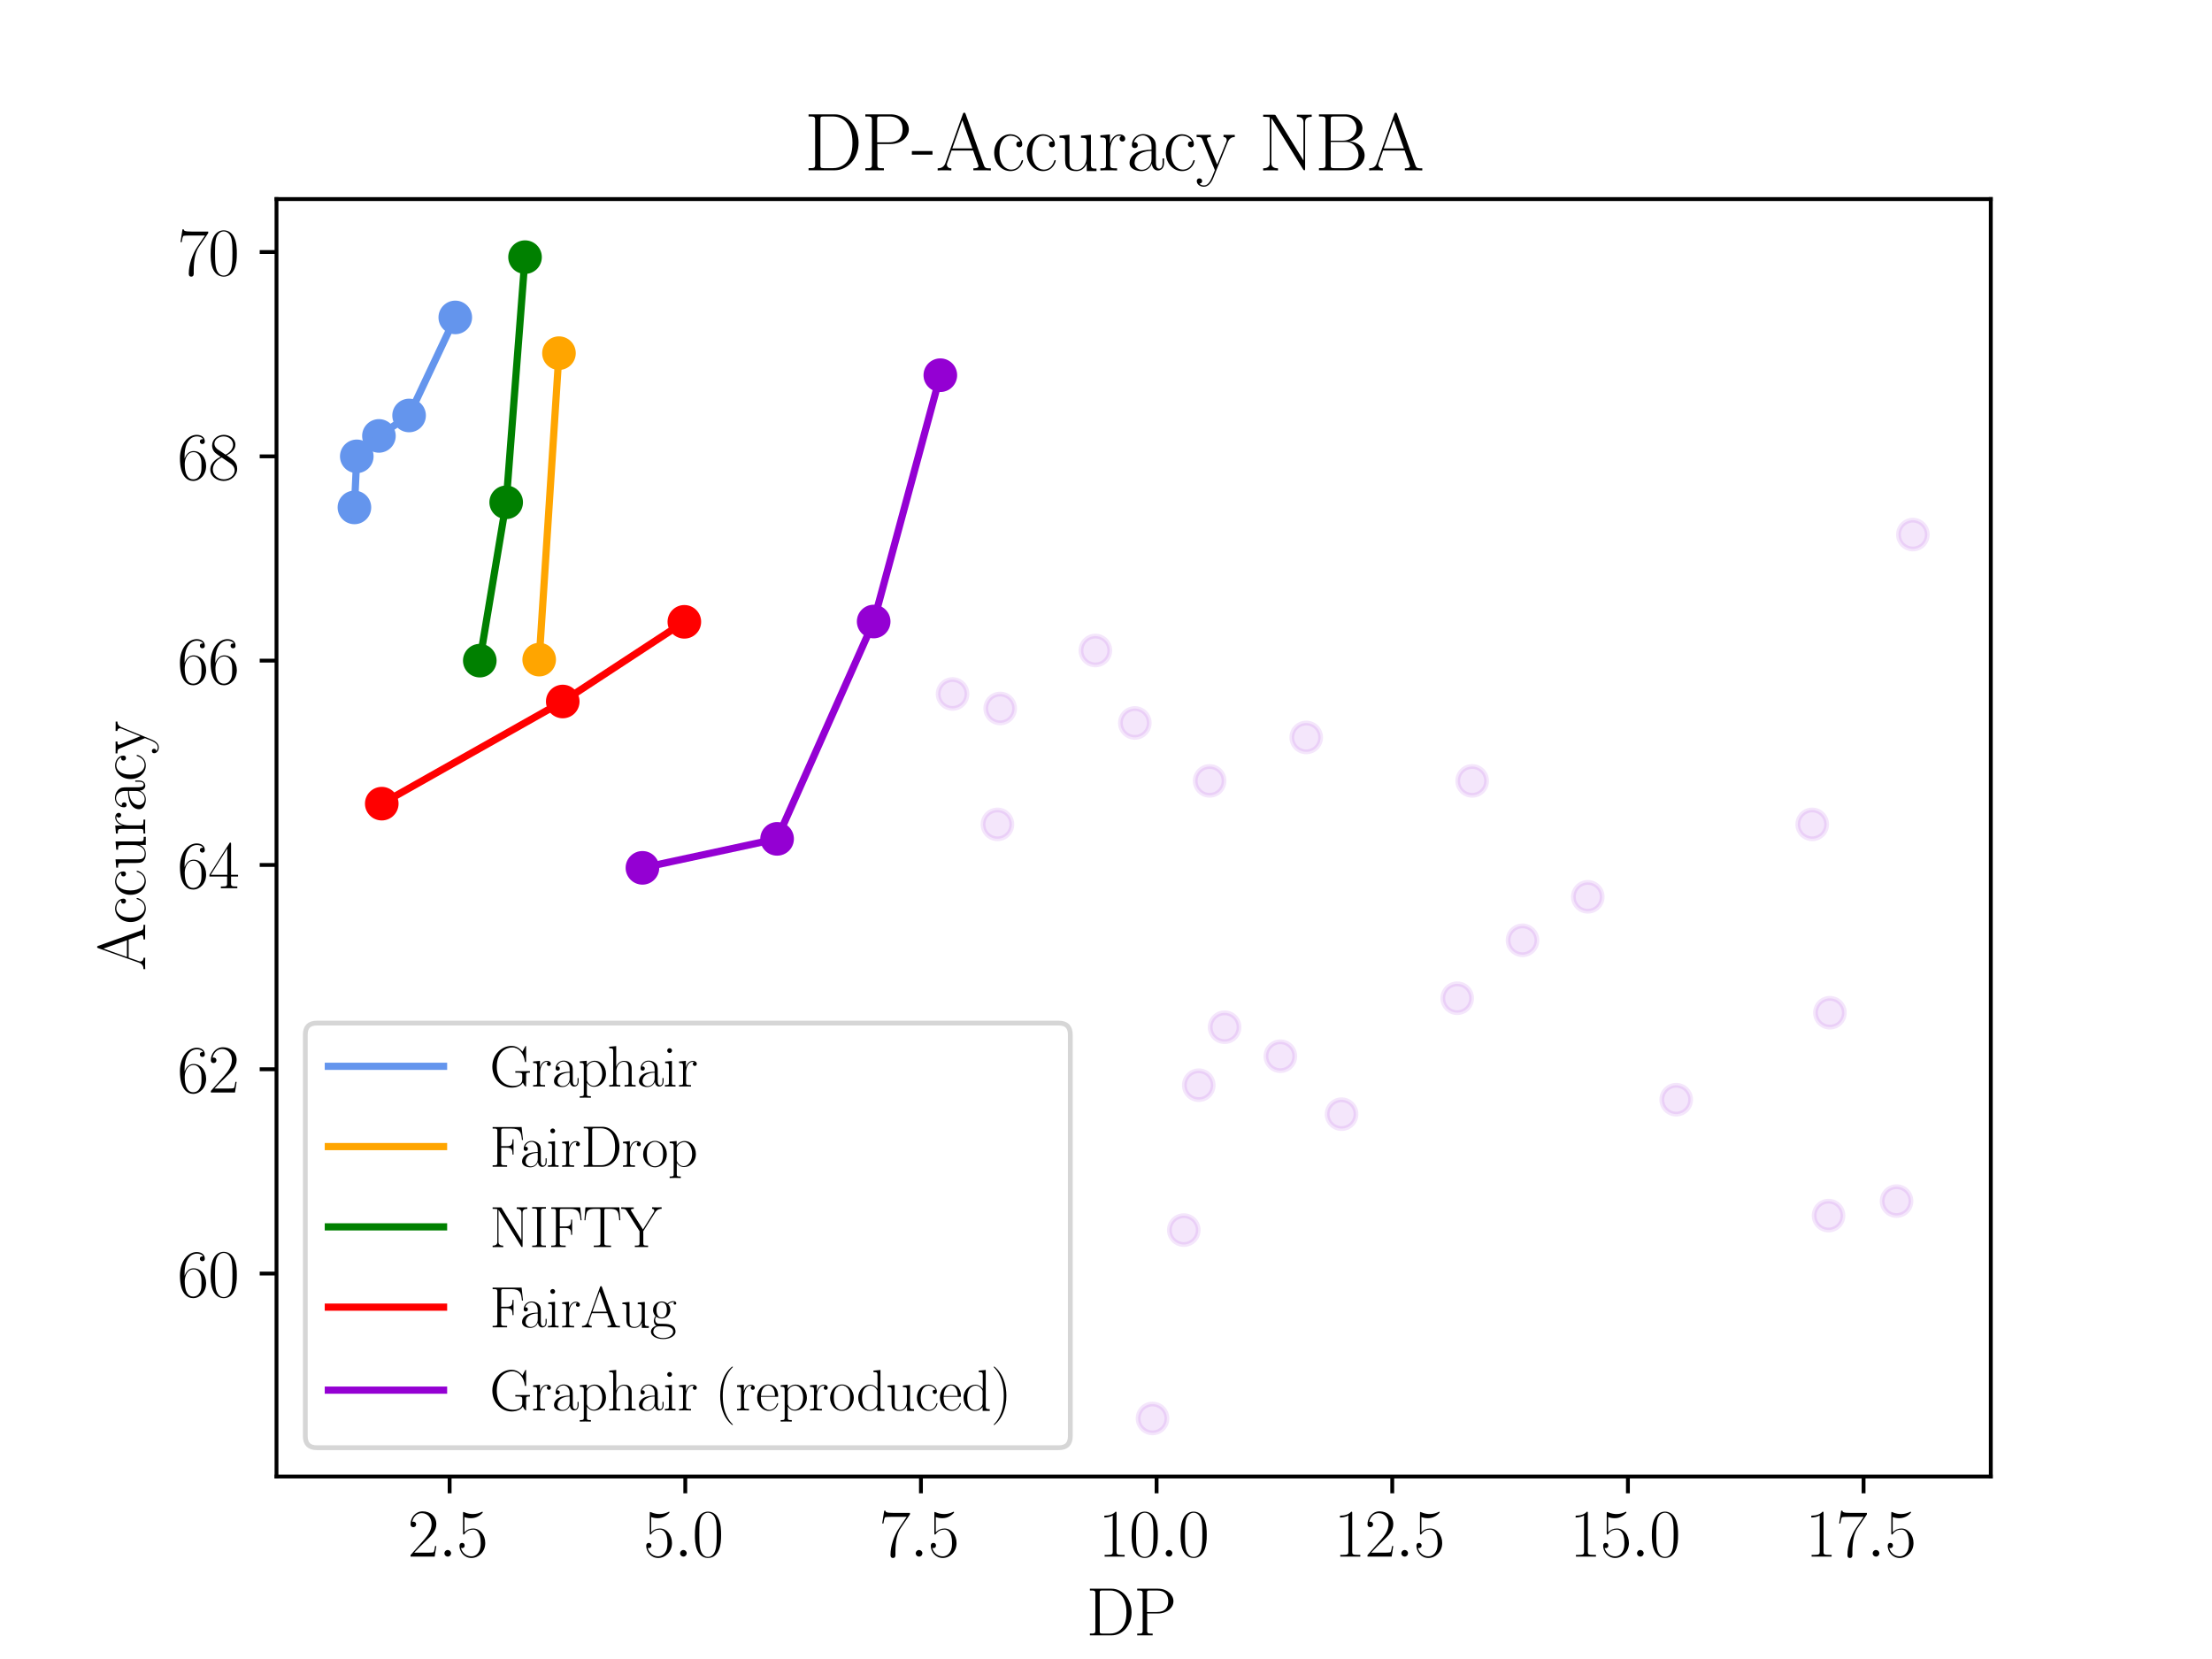 <?xml version="1.0" encoding="utf-8" standalone="no"?>
<!DOCTYPE svg PUBLIC "-//W3C//DTD SVG 1.1//EN"
  "http://www.w3.org/Graphics/SVG/1.1/DTD/svg11.dtd">
<svg xmlns:xlink="http://www.w3.org/1999/xlink" width="460.8pt" height="345.6pt" viewBox="0 0 460.8 345.6" xmlns="http://www.w3.org/2000/svg" version="1.1">
 <defs>
  <style type="text/css">*{stroke-linejoin: round; stroke-linecap: butt}</style>
 </defs>
 <g id="figure_1">
  <g id="patch_1">
   <path d="M 0 345.6 
L 460.8 345.6 
L 460.8 0 
L 0 0 
z
" style="fill: #ffffff"/>
  </g>
  <g id="axes_1">
   <g id="patch_2">
    <path d="M 57.6 307.584 
L 414.72 307.584 
L 414.72 41.472 
L 57.6 41.472 
z
" style="fill: #ffffff"/>
   </g>
   <g id="PathCollection_1">
    <defs>
     <path id="m8494408961" d="M 0 3 
C 0.796 3 1.559 2.684 2.121 2.121 
C 2.684 1.559 3 0.796 3 0 
C 3 -0.796 2.684 -1.559 2.121 -2.121 
C 1.559 -2.684 0.796 -3 0 -3 
C -0.796 -3 -1.559 -2.684 -2.121 -2.121 
C -2.684 -1.559 -3 -0.796 -3 0 
C -3 0.796 -2.684 1.559 -2.121 2.121 
C -1.559 2.684 -0.796 3 0 3 
z
" style="stroke: #9400d3; stroke-opacity: 0.1"/>
    </defs>
    <g clip-path="url(#pa64aed7cf0)">
     <use xlink:href="#m8494408961" x="236.407" y="150.603" style="fill: #9400d3; fill-opacity: 0.1; stroke: #9400d3; stroke-opacity: 0.1"/>
     <use xlink:href="#m8494408961" x="208.355" y="147.585" style="fill: #9400d3; fill-opacity: 0.1; stroke: #9400d3; stroke-opacity: 0.1"/>
     <use xlink:href="#m8494408961" x="249.725" y="226.064" style="fill: #9400d3; fill-opacity: 0.1; stroke: #9400d3; stroke-opacity: 0.1"/>
     <use xlink:href="#m8494408961" x="195.887" y="78.161" style="fill: #9400d3; fill-opacity: 0.1; stroke: #9400d3; stroke-opacity: 0.1"/>
     <use xlink:href="#m8494408961" x="246.608" y="256.248" style="fill: #9400d3; fill-opacity: 0.1; stroke: #9400d3; stroke-opacity: 0.1"/>
     <use xlink:href="#m8494408961" x="380.919" y="253.23" style="fill: #9400d3; fill-opacity: 0.1; stroke: #9400d3; stroke-opacity: 0.1"/>
     <use xlink:href="#m8494408961" x="207.788" y="171.732" style="fill: #9400d3; fill-opacity: 0.1; stroke: #9400d3; stroke-opacity: 0.1"/>
     <use xlink:href="#m8494408961" x="272.11" y="153.622" style="fill: #9400d3; fill-opacity: 0.1; stroke: #9400d3; stroke-opacity: 0.1"/>
     <use xlink:href="#m8494408961" x="306.68" y="162.677" style="fill: #9400d3; fill-opacity: 0.1; stroke: #9400d3; stroke-opacity: 0.1"/>
     <use xlink:href="#m8494408961" x="198.437" y="144.566" style="fill: #9400d3; fill-opacity: 0.1; stroke: #9400d3; stroke-opacity: 0.1"/>
     <use xlink:href="#m8494408961" x="240.091" y="295.488" style="fill: #9400d3; fill-opacity: 0.1; stroke: #9400d3; stroke-opacity: 0.1"/>
     <use xlink:href="#m8494408961" x="377.519" y="171.732" style="fill: #9400d3; fill-opacity: 0.1; stroke: #9400d3; stroke-opacity: 0.1"/>
     <use xlink:href="#m8494408961" x="228.19" y="135.511" style="fill: #9400d3; fill-opacity: 0.1; stroke: #9400d3; stroke-opacity: 0.1"/>
     <use xlink:href="#m8494408961" x="317.164" y="195.88" style="fill: #9400d3; fill-opacity: 0.1; stroke: #9400d3; stroke-opacity: 0.1"/>
     <use xlink:href="#m8494408961" x="266.726" y="220.027" style="fill: #9400d3; fill-opacity: 0.1; stroke: #9400d3; stroke-opacity: 0.1"/>
     <use xlink:href="#m8494408961" x="251.992" y="162.677" style="fill: #9400d3; fill-opacity: 0.1; stroke: #9400d3; stroke-opacity: 0.1"/>
     <use xlink:href="#m8494408961" x="398.487" y="111.363" style="fill: #9400d3; fill-opacity: 0.1; stroke: #9400d3; stroke-opacity: 0.1"/>
     <use xlink:href="#m8494408961" x="161.884" y="174.751" style="fill: #9400d3; fill-opacity: 0.1; stroke: #9400d3; stroke-opacity: 0.1"/>
     <use xlink:href="#m8494408961" x="303.563" y="207.953" style="fill: #9400d3; fill-opacity: 0.1; stroke: #9400d3; stroke-opacity: 0.1"/>
     <use xlink:href="#m8494408961" x="279.477" y="232.101" style="fill: #9400d3; fill-opacity: 0.1; stroke: #9400d3; stroke-opacity: 0.1"/>
     <use xlink:href="#m8494408961" x="395.087" y="250.211" style="fill: #9400d3; fill-opacity: 0.1; stroke: #9400d3; stroke-opacity: 0.1"/>
     <use xlink:href="#m8494408961" x="133.832" y="180.787" style="fill: #9400d3; fill-opacity: 0.1; stroke: #9400d3; stroke-opacity: 0.1"/>
     <use xlink:href="#m8494408961" x="349.183" y="229.082" style="fill: #9400d3; fill-opacity: 0.1; stroke: #9400d3; stroke-opacity: 0.1"/>
     <use xlink:href="#m8494408961" x="330.765" y="186.824" style="fill: #9400d3; fill-opacity: 0.1; stroke: #9400d3; stroke-opacity: 0.1"/>
     <use xlink:href="#m8494408961" x="182.002" y="129.474" style="fill: #9400d3; fill-opacity: 0.1; stroke: #9400d3; stroke-opacity: 0.1"/>
     <use xlink:href="#m8494408961" x="381.202" y="210.972" style="fill: #9400d3; fill-opacity: 0.1; stroke: #9400d3; stroke-opacity: 0.1"/>
     <use xlink:href="#m8494408961" x="255.109" y="213.99" style="fill: #9400d3; fill-opacity: 0.1; stroke: #9400d3; stroke-opacity: 0.1"/>
    </g>
   </g>
   <g id="PathCollection_2">
    <defs>
     <path id="mac42fb8f56" d="M 0 3 
C 0.796 3 1.559 2.684 2.121 2.121 
C 2.684 1.559 3 0.796 3 0 
C 3 -0.796 2.684 -1.559 2.121 -2.121 
C 1.559 -2.684 0.796 -3 0 -3 
C -0.796 -3 -1.559 -2.684 -2.121 -2.121 
C -2.684 -1.559 -3 -0.796 -3 0 
C -3 0.796 -2.684 1.559 -2.121 2.121 
C -1.559 2.684 -0.796 3 0 3 
z
" style="stroke: #6495ed"/>
    </defs>
    <g clip-path="url(#pa64aed7cf0)">
     <use xlink:href="#mac42fb8f56" x="73.833" y="105.704" style="fill: #6495ed; stroke: #6495ed"/>
     <use xlink:href="#mac42fb8f56" x="74.324" y="95.064" style="fill: #6495ed; stroke: #6495ed"/>
     <use xlink:href="#mac42fb8f56" x="78.938" y="90.808" style="fill: #6495ed; stroke: #6495ed"/>
     <use xlink:href="#mac42fb8f56" x="85.222" y="86.552" style="fill: #6495ed; stroke: #6495ed"/>
     <use xlink:href="#mac42fb8f56" x="94.844" y="66.123" style="fill: #6495ed; stroke: #6495ed"/>
    </g>
   </g>
   <g id="PathCollection_3">
    <defs>
     <path id="m6662fc48c5" d="M 0 3 
C 0.796 3 1.559 2.684 2.121 2.121 
C 2.684 1.559 3 0.796 3 0 
C 3 -0.796 2.684 -1.559 2.121 -2.121 
C 1.559 -2.684 0.796 -3 0 -3 
C -0.796 -3 -1.559 -2.684 -2.121 -2.121 
C -2.684 -1.559 -3 -0.796 -3 0 
C -3 0.796 -2.684 1.559 -2.121 2.121 
C -1.559 2.684 -0.796 3 0 3 
z
" style="stroke: #ffa500"/>
    </defs>
    <g clip-path="url(#pa64aed7cf0)">
     <use xlink:href="#m6662fc48c5" x="112.321" y="137.411" style="fill: #ffa500; stroke: #ffa500"/>
     <use xlink:href="#m6662fc48c5" x="116.444" y="73.571" style="fill: #ffa500; stroke: #ffa500"/>
    </g>
   </g>
   <g id="PathCollection_4">
    <defs>
     <path id="m84f2a63c83" d="M 0 3 
C 0.796 3 1.559 2.684 2.121 2.121 
C 2.684 1.559 3 0.796 3 0 
C 3 -0.796 2.684 -1.559 2.121 -2.121 
C 1.559 -2.684 0.796 -3 0 -3 
C -0.796 -3 -1.559 -2.684 -2.121 -2.121 
C -2.684 -1.559 -3 -0.796 -3 0 
C -3 0.796 -2.684 1.559 -2.121 2.121 
C -1.559 2.684 -0.796 3 0 3 
z
" style="stroke: #008000"/>
    </defs>
    <g clip-path="url(#pa64aed7cf0)">
     <use xlink:href="#m84f2a63c83" x="99.949" y="137.624" style="fill: #008000; stroke: #008000"/>
     <use xlink:href="#m84f2a63c83" x="105.448" y="104.64" style="fill: #008000; stroke: #008000"/>
     <use xlink:href="#m84f2a63c83" x="109.375" y="53.568" style="fill: #008000; stroke: #008000"/>
    </g>
   </g>
   <g id="PathCollection_5">
    <defs>
     <path id="me74d9cb23c" d="M 0 3 
C 0.796 3 1.559 2.684 2.121 2.121 
C 2.684 1.559 3 0.796 3 0 
C 3 -0.796 2.684 -1.559 2.121 -2.121 
C 1.559 -2.684 0.796 -3 0 -3 
C -0.796 -3 -1.559 -2.684 -2.121 -2.121 
C -2.684 -1.559 -3 -0.796 -3 0 
C -3 0.796 -2.684 1.559 -2.121 2.121 
C -1.559 2.684 -0.796 3 0 3 
z
" style="stroke: #ff0000"/>
    </defs>
    <g clip-path="url(#pa64aed7cf0)">
     <use xlink:href="#me74d9cb23c" x="79.527" y="167.416" style="fill: #ff0000; stroke: #ff0000"/>
     <use xlink:href="#me74d9cb23c" x="117.23" y="146.136" style="fill: #ff0000; stroke: #ff0000"/>
     <use xlink:href="#me74d9cb23c" x="142.561" y="129.537" style="fill: #ff0000; stroke: #ff0000"/>
    </g>
   </g>
   <g id="PathCollection_6">
    <defs>
     <path id="m5c42d3abeb" d="M 0 3 
C 0.796 3 1.559 2.684 2.121 2.121 
C 2.684 1.559 3 0.796 3 0 
C 3 -0.796 2.684 -1.559 2.121 -2.121 
C 1.559 -2.684 0.796 -3 0 -3 
C -0.796 -3 -1.559 -2.684 -2.121 -2.121 
C -2.684 -1.559 -3 -0.796 -3 0 
C -3 0.796 -2.684 1.559 -2.121 2.121 
C -1.559 2.684 -0.796 3 0 3 
z
" style="stroke: #9400d3"/>
    </defs>
    <g clip-path="url(#pa64aed7cf0)">
     <use xlink:href="#m5c42d3abeb" x="133.832" y="180.787" style="fill: #9400d3; stroke: #9400d3"/>
     <use xlink:href="#m5c42d3abeb" x="161.884" y="174.751" style="fill: #9400d3; stroke: #9400d3"/>
     <use xlink:href="#m5c42d3abeb" x="182.002" y="129.474" style="fill: #9400d3; stroke: #9400d3"/>
     <use xlink:href="#m5c42d3abeb" x="195.887" y="78.161" style="fill: #9400d3; stroke: #9400d3"/>
    </g>
   </g>
   <g id="matplotlib.axis_1">
    <g id="xtick_1">
     <g id="line2d_1">
      <defs>
       <path id="mbc06305597" d="M 0 0 
L 0 3.5 
" style="stroke: #000000; stroke-width: 0.8"/>
      </defs>
      <g>
       <use xlink:href="#mbc06305597" x="93.666" y="307.584" style="stroke: #000000; stroke-width: 0.8"/>
      </g>
     </g>
     <g id="text_1">
      <!-- $\mathdefault{2.5}$ -->
      <g transform="translate(84.94 324.27) scale(0.14 -0.14)">
       <defs>
        <path id="CMR17-32" d="M 2669 989 
L 2554 989 
C 2490 536 2438 459 2413 420 
C 2381 369 1920 369 1830 369 
L 602 369 
C 832 619 1280 1072 1824 1597 
C 2214 1967 2669 2402 2669 3035 
C 2669 3790 2067 4224 1395 4224 
C 691 4224 262 3604 262 3030 
C 262 2780 448 2748 525 2748 
C 589 2748 781 2787 781 3010 
C 781 3207 614 3264 525 3264 
C 486 3264 448 3258 422 3245 
C 544 3790 915 4058 1306 4058 
C 1862 4058 2227 3617 2227 3035 
C 2227 2479 1901 2000 1536 1584 
L 262 146 
L 262 0 
L 2515 0 
L 2669 989 
z
" transform="scale(0.016)"/>
        <path id="CMMI12-3a" d="M 1178 307 
C 1178 492 1024 619 870 619 
C 685 619 557 466 557 313 
C 557 128 710 0 864 0 
C 1050 0 1178 153 1178 307 
z
" transform="scale(0.016)"/>
        <path id="CMR17-35" d="M 730 3692 
C 794 3666 1056 3584 1325 3584 
C 1920 3584 2246 3911 2432 4100 
C 2432 4157 2432 4192 2394 4192 
C 2387 4192 2374 4192 2323 4163 
C 2099 4058 1837 3973 1517 3973 
C 1325 3973 1037 3999 723 4139 
C 653 4171 640 4171 634 4171 
C 602 4171 595 4164 595 4037 
L 595 2203 
C 595 2089 595 2057 659 2057 
C 691 2057 704 2070 736 2114 
C 941 2401 1222 2522 1542 2522 
C 1766 2522 2246 2382 2246 1289 
C 2246 1085 2246 715 2054 421 
C 1894 159 1645 25 1370 25 
C 947 25 518 320 403 814 
C 429 807 480 795 506 795 
C 589 795 749 840 749 1038 
C 749 1210 627 1280 506 1280 
C 358 1280 262 1190 262 1011 
C 262 454 704 -128 1382 -128 
C 2042 -128 2669 440 2669 1264 
C 2669 2030 2170 2624 1549 2624 
C 1222 2624 947 2503 730 2274 
L 730 3692 
z
" transform="scale(0.016)"/>
       </defs>
       <use xlink:href="#CMR17-32" transform="scale(0.996)"/>
       <use xlink:href="#CMMI12-3a" transform="translate(45.69 0) scale(0.996)"/>
       <use xlink:href="#CMR17-35" transform="translate(72.788 0) scale(0.996)"/>
      </g>
     </g>
    </g>
    <g id="xtick_2">
     <g id="line2d_2">
      <g>
       <use xlink:href="#mbc06305597" x="142.757" y="307.584" style="stroke: #000000; stroke-width: 0.8"/>
      </g>
     </g>
     <g id="text_2">
      <!-- $\mathdefault{5.0}$ -->
      <g transform="translate(134.032 324.27) scale(0.14 -0.14)">
       <defs>
        <path id="CMR17-30" d="M 2688 2025 
C 2688 2416 2682 3080 2413 3591 
C 2176 4039 1798 4198 1466 4198 
C 1158 4198 768 4058 525 3597 
C 269 3118 243 2524 243 2025 
C 243 1661 250 1106 448 619 
C 723 -39 1216 -128 1466 -128 
C 1760 -128 2208 -7 2470 600 
C 2662 1042 2688 1559 2688 2025 
z
M 1466 -26 
C 1056 -26 813 325 723 812 
C 653 1188 653 1738 653 2096 
C 653 2588 653 2997 736 3387 
C 858 3929 1216 4096 1466 4096 
C 1728 4096 2067 3923 2189 3400 
C 2272 3036 2278 2607 2278 2096 
C 2278 1680 2278 1169 2202 792 
C 2067 95 1690 -26 1466 -26 
z
" transform="scale(0.016)"/>
       </defs>
       <use xlink:href="#CMR17-35" transform="scale(0.996)"/>
       <use xlink:href="#CMMI12-3a" transform="translate(45.69 0) scale(0.996)"/>
       <use xlink:href="#CMR17-30" transform="translate(72.788 0) scale(0.996)"/>
      </g>
     </g>
    </g>
    <g id="xtick_3">
     <g id="line2d_3">
      <g>
       <use xlink:href="#mbc06305597" x="191.849" y="307.584" style="stroke: #000000; stroke-width: 0.8"/>
      </g>
     </g>
     <g id="text_3">
      <!-- $\mathdefault{7.5}$ -->
      <g transform="translate(183.124 324.27) scale(0.14 -0.14)">
       <defs>
        <path id="CMR17-37" d="M 2886 3941 
L 2886 4081 
L 1382 4081 
C 634 4081 621 4165 595 4288 
L 480 4288 
L 294 3094 
L 410 3094 
C 429 3215 474 3540 550 3661 
C 589 3712 1062 3712 1171 3712 
L 2579 3712 
L 1869 2661 
C 1395 1954 1069 999 1069 165 
C 1069 89 1069 -128 1299 -128 
C 1530 -128 1530 89 1530 171 
L 1530 465 
C 1530 1508 1709 2196 2003 2636 
L 2886 3941 
z
" transform="scale(0.016)"/>
       </defs>
       <use xlink:href="#CMR17-37" transform="scale(0.996)"/>
       <use xlink:href="#CMMI12-3a" transform="translate(45.69 0) scale(0.996)"/>
       <use xlink:href="#CMR17-35" transform="translate(72.788 0) scale(0.996)"/>
      </g>
     </g>
    </g>
    <g id="xtick_4">
     <g id="line2d_4">
      <g>
       <use xlink:href="#mbc06305597" x="240.941" y="307.584" style="stroke: #000000; stroke-width: 0.8"/>
      </g>
     </g>
     <g id="text_4">
      <!-- $\mathdefault{10.0}$ -->
      <g transform="translate(228.801 324.27) scale(0.14 -0.14)">
       <defs>
        <path id="CMR17-31" d="M 1702 4058 
C 1702 4192 1696 4192 1606 4192 
C 1357 3916 979 3827 621 3827 
C 602 3827 570 3827 563 3808 
C 557 3795 557 3782 557 3648 
C 755 3648 1088 3686 1344 3839 
L 1344 461 
C 1344 236 1331 160 781 160 
L 589 160 
L 589 0 
C 896 0 1216 0 1523 0 
C 1830 0 2150 0 2458 0 
L 2458 160 
L 2266 160 
C 1715 160 1702 230 1702 458 
L 1702 4058 
z
" transform="scale(0.016)"/>
       </defs>
       <use xlink:href="#CMR17-31" transform="scale(0.996)"/>
       <use xlink:href="#CMR17-30" transform="translate(45.69 0) scale(0.996)"/>
       <use xlink:href="#CMMI12-3a" transform="translate(91.381 0) scale(0.996)"/>
       <use xlink:href="#CMR17-30" transform="translate(118.478 0) scale(0.996)"/>
      </g>
     </g>
    </g>
    <g id="xtick_5">
     <g id="line2d_5">
      <g>
       <use xlink:href="#mbc06305597" x="290.032" y="307.584" style="stroke: #000000; stroke-width: 0.8"/>
      </g>
     </g>
     <g id="text_5">
      <!-- $\mathdefault{12.5}$ -->
      <g transform="translate(277.893 324.27) scale(0.14 -0.14)">
       <use xlink:href="#CMR17-31" transform="scale(0.996)"/>
       <use xlink:href="#CMR17-32" transform="translate(45.69 0) scale(0.996)"/>
       <use xlink:href="#CMMI12-3a" transform="translate(91.381 0) scale(0.996)"/>
       <use xlink:href="#CMR17-35" transform="translate(118.478 0) scale(0.996)"/>
      </g>
     </g>
    </g>
    <g id="xtick_6">
     <g id="line2d_6">
      <g>
       <use xlink:href="#mbc06305597" x="339.124" y="307.584" style="stroke: #000000; stroke-width: 0.8"/>
      </g>
     </g>
     <g id="text_6">
      <!-- $\mathdefault{15.0}$ -->
      <g transform="translate(326.984 324.27) scale(0.14 -0.14)">
       <use xlink:href="#CMR17-31" transform="scale(0.996)"/>
       <use xlink:href="#CMR17-35" transform="translate(45.69 0) scale(0.996)"/>
       <use xlink:href="#CMMI12-3a" transform="translate(91.381 0) scale(0.996)"/>
       <use xlink:href="#CMR17-30" transform="translate(118.478 0) scale(0.996)"/>
      </g>
     </g>
    </g>
    <g id="xtick_7">
     <g id="line2d_7">
      <g>
       <use xlink:href="#mbc06305597" x="388.216" y="307.584" style="stroke: #000000; stroke-width: 0.8"/>
      </g>
     </g>
     <g id="text_7">
      <!-- $\mathdefault{17.5}$ -->
      <g transform="translate(376.076 324.27) scale(0.14 -0.14)">
       <use xlink:href="#CMR17-31" transform="scale(0.996)"/>
       <use xlink:href="#CMR17-37" transform="translate(45.69 0) scale(0.996)"/>
       <use xlink:href="#CMMI12-3a" transform="translate(91.381 0) scale(0.996)"/>
       <use xlink:href="#CMR17-35" transform="translate(118.478 0) scale(0.996)"/>
      </g>
     </g>
    </g>
    <g id="text_8">
     <!-- DP -->
     <g transform="translate(226.299 340.668) scale(0.14 -0.14)">
      <defs>
       <path id="CMR17-44" d="M 333 4352 
L 333 4186 
C 774 4186 845 4186 845 3900 
L 845 452 
C 845 166 774 166 333 166 
L 333 0 
L 2368 0 
C 3398 0 4224 943 4224 2141 
C 4224 3346 3411 4352 2368 4352 
L 333 4352 
z
M 1523 166 
C 1267 166 1254 197 1254 414 
L 1254 3938 
C 1254 4155 1267 4186 1523 4186 
L 2240 4186 
C 2771 4186 3750 3874 3750 2141 
C 3750 1242 3488 879 3366 707 
C 3213 510 2848 166 2240 166 
L 1523 166 
z
" transform="scale(0.016)"/>
       <path id="CMR17-50" d="M 1267 2042 
L 2291 2042 
C 3117 2042 3718 2578 3718 3184 
C 3718 3791 3130 4352 2291 4352 
L 333 4352 
L 333 4186 
C 774 4186 845 4186 845 3899 
L 845 446 
C 845 160 774 160 333 160 
L 333 0 
C 518 0 858 0 1056 0 
C 1254 0 1594 0 1779 0 
L 1779 160 
C 1338 160 1267 160 1267 446 
L 1267 2042 
z
M 1254 2176 
L 1254 3938 
C 1254 4155 1267 4186 1523 4186 
L 2170 4186 
C 2995 4186 3232 3714 3232 3184 
C 3232 2604 2950 2176 2170 2176 
L 1254 2176 
z
" transform="scale(0.016)"/>
      </defs>
      <use xlink:href="#CMR17-44" transform="scale(0.996)"/>
      <use xlink:href="#CMR17-50" transform="translate(70.394 0) scale(0.996)"/>
     </g>
    </g>
   </g>
   <g id="matplotlib.axis_2">
    <g id="ytick_1">
     <g id="line2d_8">
      <defs>
       <path id="m29eeba6562" d="M 0 0 
L -3.5 0 
" style="stroke: #000000; stroke-width: 0.8"/>
      </defs>
      <g>
       <use xlink:href="#m29eeba6562" x="57.6" y="265.304" style="stroke: #000000; stroke-width: 0.8"/>
      </g>
     </g>
     <g id="text_9">
      <!-- $\mathdefault{60}$ -->
      <g transform="translate(36.943 270.147) scale(0.14 -0.14)">
       <defs>
        <path id="CMR17-36" d="M 678 2176 
C 678 3690 1395 4032 1811 4032 
C 1946 4032 2272 4009 2400 3776 
C 2298 3776 2106 3776 2106 3553 
C 2106 3381 2246 3323 2336 3323 
C 2394 3323 2566 3348 2566 3560 
C 2566 3954 2246 4179 1805 4179 
C 1043 4179 243 3390 243 1984 
C 243 253 966 -128 1478 -128 
C 2099 -128 2688 427 2688 1283 
C 2688 2081 2170 2662 1517 2662 
C 1126 2662 838 2407 678 1960 
L 678 2176 
z
M 1478 25 
C 691 25 691 1200 691 1436 
C 691 1896 909 2560 1504 2560 
C 1613 2560 1926 2560 2138 2120 
C 2253 1870 2253 1609 2253 1289 
C 2253 944 2253 690 2118 434 
C 1978 171 1773 25 1478 25 
z
" transform="scale(0.016)"/>
       </defs>
       <use xlink:href="#CMR17-36" transform="scale(0.996)"/>
       <use xlink:href="#CMR17-30" transform="translate(45.69 0) scale(0.996)"/>
      </g>
     </g>
    </g>
    <g id="ytick_2">
     <g id="line2d_9">
      <g>
       <use xlink:href="#m29eeba6562" x="57.6" y="222.744" style="stroke: #000000; stroke-width: 0.8"/>
      </g>
     </g>
     <g id="text_10">
      <!-- $\mathdefault{62}$ -->
      <g transform="translate(36.943 227.587) scale(0.14 -0.14)">
       <use xlink:href="#CMR17-36" transform="scale(0.996)"/>
       <use xlink:href="#CMR17-32" transform="translate(45.69 0) scale(0.996)"/>
      </g>
     </g>
    </g>
    <g id="ytick_3">
     <g id="line2d_10">
      <g>
       <use xlink:href="#m29eeba6562" x="57.6" y="180.184" style="stroke: #000000; stroke-width: 0.8"/>
      </g>
     </g>
     <g id="text_11">
      <!-- $\mathdefault{64}$ -->
      <g transform="translate(36.943 185.027) scale(0.14 -0.14)">
       <defs>
        <path id="CMR17-34" d="M 2150 4122 
C 2150 4256 2144 4256 2029 4256 
L 128 1254 
L 128 1088 
L 1779 1088 
L 1779 457 
C 1779 224 1766 160 1318 160 
L 1197 160 
L 1197 0 
C 1402 0 1747 0 1965 0 
C 2182 0 2528 0 2733 0 
L 2733 160 
L 2611 160 
C 2163 160 2150 224 2150 457 
L 2150 1088 
L 2803 1088 
L 2803 1254 
L 2150 1254 
L 2150 4122 
z
M 1798 3703 
L 1798 1254 
L 256 1254 
L 1798 3703 
z
" transform="scale(0.016)"/>
       </defs>
       <use xlink:href="#CMR17-36" transform="scale(0.996)"/>
       <use xlink:href="#CMR17-34" transform="translate(45.69 0) scale(0.996)"/>
      </g>
     </g>
    </g>
    <g id="ytick_4">
     <g id="line2d_11">
      <g>
       <use xlink:href="#m29eeba6562" x="57.6" y="137.624" style="stroke: #000000; stroke-width: 0.8"/>
      </g>
     </g>
     <g id="text_12">
      <!-- $\mathdefault{66}$ -->
      <g transform="translate(36.943 142.467) scale(0.14 -0.14)">
       <use xlink:href="#CMR17-36" transform="scale(0.996)"/>
       <use xlink:href="#CMR17-36" transform="translate(45.69 0) scale(0.996)"/>
      </g>
     </g>
    </g>
    <g id="ytick_5">
     <g id="line2d_12">
      <g>
       <use xlink:href="#m29eeba6562" x="57.6" y="95.064" style="stroke: #000000; stroke-width: 0.8"/>
      </g>
     </g>
     <g id="text_13">
      <!-- $\mathdefault{68}$ -->
      <g transform="translate(36.943 99.907) scale(0.14 -0.14)">
       <defs>
        <path id="CMR17-38" d="M 1741 2264 
C 2144 2467 2554 2773 2554 3263 
C 2554 3841 1990 4179 1472 4179 
C 890 4179 378 3759 378 3180 
C 378 3021 416 2747 666 2505 
C 730 2442 998 2251 1171 2130 
C 883 1983 211 1634 211 934 
C 211 279 838 -128 1459 -128 
C 2144 -128 2720 362 2720 1010 
C 2720 1590 2330 1857 2074 2029 
L 1741 2264 
z
M 902 2822 
C 851 2854 595 3051 595 3351 
C 595 3739 998 4032 1459 4032 
C 1965 4032 2336 3676 2336 3262 
C 2336 2669 1670 2331 1638 2331 
C 1632 2331 1626 2331 1574 2370 
L 902 2822 
z
M 2080 1519 
C 2176 1449 2483 1240 2483 851 
C 2483 381 2010 25 1472 25 
C 890 25 448 438 448 940 
C 448 1443 838 1862 1280 2060 
L 2080 1519 
z
" transform="scale(0.016)"/>
       </defs>
       <use xlink:href="#CMR17-36" transform="scale(0.996)"/>
       <use xlink:href="#CMR17-38" transform="translate(45.69 0) scale(0.996)"/>
      </g>
     </g>
    </g>
    <g id="ytick_6">
     <g id="line2d_13">
      <g>
       <use xlink:href="#m29eeba6562" x="57.6" y="52.504" style="stroke: #000000; stroke-width: 0.8"/>
      </g>
     </g>
     <g id="text_14">
      <!-- $\mathdefault{70}$ -->
      <g transform="translate(36.943 57.347) scale(0.14 -0.14)">
       <use xlink:href="#CMR17-37" transform="scale(0.996)"/>
       <use xlink:href="#CMR17-30" transform="translate(45.69 0) scale(0.996)"/>
      </g>
     </g>
    </g>
    <g id="text_15">
     <!-- Accuracy -->
     <g transform="translate(30.231 202.219) rotate(-90) scale(0.14 -0.14)">
      <defs>
       <path id="CMR17-41" d="M 2323 4378 
C 2291 4461 2278 4480 2214 4480 
C 2150 4480 2138 4461 2106 4378 
L 749 566 
C 627 223 371 153 147 153 
L 147 -13 
C 262 0 518 0 640 0 
C 800 0 1056 0 1210 -13 
L 1210 153 
C 909 153 864 361 864 439 
C 864 497 877 530 890 569 
L 1229 1536 
L 2906 1536 
L 3290 442 
C 3322 365 3322 352 3322 327 
C 3322 153 3046 153 2925 153 
L 2925 0 
C 3110 0 3443 0 3642 0 
C 3808 0 4128 0 4282 -13 
L 4282 153 
C 3942 153 3827 153 3744 387 
L 2323 4378 
z
M 2067 3893 
L 2848 1702 
L 1286 1702 
L 2067 3893 
z
" transform="scale(0.016)"/>
       <path id="CMR17-63" d="M 2234 2240 
C 2112 2240 1933 2240 1933 2017 
C 1933 1838 2080 1787 2163 1787 
C 2208 1787 2394 1807 2394 2024 
C 2394 2467 1958 2803 1466 2803 
C 787 2803 211 2178 211 1363 
C 211 516 813 -64 1466 -64 
C 2259 -64 2458 677 2458 748 
C 2458 774 2451 793 2406 793 
C 2362 793 2355 787 2330 703 
C 2163 180 1798 51 1523 51 
C 1114 51 621 427 621 1369 
C 621 2338 1094 2688 1472 2688 
C 1722 2688 2093 2573 2234 2240 
z
" transform="scale(0.016)"/>
       <path id="CMR17-75" d="M 1882 2693 
L 1882 2528 
C 2259 2528 2317 2489 2317 2186 
L 2317 1032 
C 2317 500 2029 38 1555 38 
C 1030 38 986 348 986 678 
L 986 2763 
L 211 2693 
L 211 2528 
C 467 2528 640 2528 646 2274 
L 646 1058 
C 646 633 646 361 813 183 
C 896 101 1056 -64 1517 -64 
C 2061 -64 2272 377 2323 506 
L 2330 506 
L 2330 -63 
L 3091 -63 
L 3091 128 
C 2714 128 2656 166 2656 473 
L 2656 2763 
L 1882 2693 
z
" transform="scale(0.016)"/>
       <path id="CMR17-72" d="M 960 1497 
C 960 2112 1222 2688 1702 2688 
C 1747 2688 1792 2682 1837 2662 
C 1837 2662 1696 2617 1696 2452 
C 1696 2298 1818 2234 1914 2234 
C 1990 2234 2131 2279 2131 2458 
C 2131 2663 1926 2790 1709 2790 
C 1222 2790 1011 2317 947 2093 
L 941 2093 
L 941 2790 
L 198 2720 
L 198 2554 
C 576 2554 634 2515 634 2208 
L 634 428 
C 634 184 608 153 198 153 
L 198 -13 
C 352 0 646 0 813 0 
C 998 0 1325 0 1498 -13 
L 1498 153 
C 1037 153 960 153 960 440 
L 960 1497 
z
" transform="scale(0.016)"/>
       <path id="CMR17-61" d="M 2304 1653 
C 2304 2072 2304 2294 2035 2543 
C 1798 2752 1523 2816 1306 2816 
C 800 2816 435 2407 435 1971 
C 435 1728 627 1728 666 1728 
C 749 1728 896 1778 896 1954 
C 896 2112 774 2181 666 2181 
C 640 2181 608 2174 589 2168 
C 723 2592 1069 2714 1293 2714 
C 1613 2714 1965 2429 1965 1885 
L 1965 1600 
C 1587 1600 1133 1549 774 1357 
C 371 1133 256 813 256 570 
C 256 77 832 -64 1171 -64 
C 1523 -64 1850 139 1990 511 
C 2003 233 2182 -18 2464 -18 
C 2598 -18 2938 70 2938 567 
L 2938 920 
L 2822 920 
L 2822 562 
C 2822 178 2650 128 2566 128 
C 2304 128 2304 458 2304 738 
L 2304 1653 
z
M 1965 870 
C 1965 317 1568 38 1216 38 
C 896 38 646 275 646 570 
C 646 761 730 1100 1101 1305 
C 1408 1478 1760 1504 1965 1504 
L 1965 870 
z
" transform="scale(0.016)"/>
       <path id="CMR17-79" d="M 2496 2197 
C 2656 2586 2944 2586 3034 2586 
L 3034 2752 
C 2912 2752 2752 2752 2630 2752 
C 2496 2752 2285 2752 2157 2758 
L 2157 2592 
C 2400 2573 2406 2394 2406 2343 
C 2406 2280 2394 2248 2362 2171 
L 1664 449 
L 902 2306 
C 870 2382 870 2426 870 2433 
C 870 2573 1018 2586 1171 2586 
L 1171 2758 
C 1018 2752 742 2752 582 2752 
C 410 2752 205 2752 64 2758 
L 64 2586 
C 410 2586 448 2554 531 2350 
L 1485 15 
C 1197 -738 1030 -1178 627 -1178 
C 557 -1178 397 -1159 282 -1044 
C 429 -1031 493 -942 493 -833 
C 493 -725 416 -629 288 -629 
C 147 -629 77 -725 77 -840 
C 77 -1095 339 -1280 627 -1280 
C 998 -1280 1229 -922 1357 -604 
L 2496 2197 
z
" transform="scale(0.016)"/>
      </defs>
      <use xlink:href="#CMR17-41" transform="scale(0.996)"/>
      <use xlink:href="#CMR17-63" transform="translate(69.072 0) scale(0.996)"/>
      <use xlink:href="#CMR17-63" transform="translate(109.558 0) scale(0.996)"/>
      <use xlink:href="#CMR17-75" transform="translate(150.044 0) scale(0.996)"/>
      <use xlink:href="#CMR17-72" transform="translate(200.939 0) scale(0.996)"/>
      <use xlink:href="#CMR17-61" transform="translate(236.22 0) scale(0.996)"/>
      <use xlink:href="#CMR17-63" transform="translate(281.91 0) scale(0.996)"/>
      <use xlink:href="#CMR17-79" transform="translate(322.396 0) scale(0.996)"/>
     </g>
    </g>
   </g>
   <g id="line2d_14">
    <path d="M 73.833 105.704 
L 74.324 95.064 
L 78.938 90.808 
L 85.222 86.552 
L 94.844 66.123 
" clip-path="url(#pa64aed7cf0)" style="fill: none; stroke: #6495ed; stroke-width: 1.5; stroke-linecap: square"/>
   </g>
   <g id="line2d_15">
    <path d="M 112.321 137.411 
L 116.444 73.571 
" clip-path="url(#pa64aed7cf0)" style="fill: none; stroke: #ffa500; stroke-width: 1.5; stroke-linecap: square"/>
   </g>
   <g id="line2d_16">
    <path d="M 99.949 137.624 
L 105.448 104.64 
L 109.375 53.568 
" clip-path="url(#pa64aed7cf0)" style="fill: none; stroke: #008000; stroke-width: 1.5; stroke-linecap: square"/>
   </g>
   <g id="line2d_17">
    <path d="M 79.527 167.416 
L 117.23 146.136 
L 142.561 129.537 
" clip-path="url(#pa64aed7cf0)" style="fill: none; stroke: #ff0000; stroke-width: 1.5; stroke-linecap: square"/>
   </g>
   <g id="line2d_18">
    <path d="M 133.832 180.787 
L 161.884 174.751 
L 182.002 129.474 
L 195.887 78.161 
" clip-path="url(#pa64aed7cf0)" style="fill: none; stroke: #9400d3; stroke-width: 1.5; stroke-linecap: square"/>
   </g>
   <g id="patch_3">
    <path d="M 57.6 307.584 
L 57.6 41.472 
" style="fill: none; stroke: #000000; stroke-width: 0.8; stroke-linejoin: miter; stroke-linecap: square"/>
   </g>
   <g id="patch_4">
    <path d="M 414.72 307.584 
L 414.72 41.472 
" style="fill: none; stroke: #000000; stroke-width: 0.8; stroke-linejoin: miter; stroke-linecap: square"/>
   </g>
   <g id="patch_5">
    <path d="M 57.6 307.584 
L 414.72 307.584 
" style="fill: none; stroke: #000000; stroke-width: 0.8; stroke-linejoin: miter; stroke-linecap: square"/>
   </g>
   <g id="patch_6">
    <path d="M 57.6 41.472 
L 414.72 41.472 
" style="fill: none; stroke: #000000; stroke-width: 0.8; stroke-linejoin: miter; stroke-linecap: square"/>
   </g>
   <g id="text_16">
    <!-- DP-Accuracy NBA -->
    <g transform="translate(167.547 35.472) scale(0.168 -0.168)">
     <defs>
      <path id="CMR17-2d" d="M 1632 1216 
L 1632 1496 
L 26 1496 
L 26 1216 
L 1632 1216 
z
" transform="scale(0.016)"/>
      <path id="CMR17-4e" d="M 1312 4250 
C 1267 4320 1261 4320 1139 4320 
L 326 4320 
L 326 4160 
L 448 4160 
C 704 4160 819 4129 838 4122 
L 838 610 
C 838 451 838 153 326 153 
L 326 -13 
C 474 0 742 0 902 0 
C 1062 0 1331 0 1478 -13 
L 1478 153 
C 966 153 966 451 966 610 
L 966 4033 
C 1011 3995 1011 3982 1056 3919 
L 3430 76 
C 3475 0 3494 0 3526 0 
C 3590 0 3590 19 3590 139 
L 3590 3705 
C 3590 3863 3590 4160 4102 4160 
L 4102 4326 
C 3955 4320 3686 4320 3526 4320 
C 3366 4320 3098 4320 2950 4326 
L 2950 4160 
C 3462 4160 3462 3862 3462 3703 
L 3462 763 
L 1312 4250 
z
" transform="scale(0.016)"/>
      <path id="CMR17-42" d="M 333 4352 
L 333 4186 
C 774 4186 845 4186 845 3900 
L 845 452 
C 845 166 774 166 333 166 
L 333 0 
L 2534 0 
C 3354 0 3885 583 3885 1164 
C 3885 1741 3360 2233 2675 2233 
C 3290 2356 3718 2771 3718 3264 
C 3718 3802 3194 4352 2368 4352 
L 333 4352 
z
M 1248 2304 
L 1248 3937 
C 1248 4155 1261 4186 1517 4186 
L 2336 4186 
C 2970 4186 3251 3674 3251 3277 
C 3251 2791 2861 2304 2170 2304 
L 1248 2304 
z
M 1517 166 
C 1261 166 1248 197 1248 413 
L 1248 2202 
L 2432 2202 
C 3091 2202 3411 1625 3411 1162 
C 3411 699 3046 166 2349 166 
L 1517 166 
z
" transform="scale(0.016)"/>
     </defs>
     <use xlink:href="#CMR17-44" transform="scale(0.996)"/>
     <use xlink:href="#CMR17-50" transform="translate(70.394 0) scale(0.996)"/>
     <use xlink:href="#CMR17-2d" transform="translate(132.98 0) scale(0.996)"/>
     <use xlink:href="#CMR17-41" transform="translate(163.056 0) scale(0.996)"/>
     <use xlink:href="#CMR17-63" transform="translate(232.128 0) scale(0.996)"/>
     <use xlink:href="#CMR17-63" transform="translate(272.614 0) scale(0.996)"/>
     <use xlink:href="#CMR17-75" transform="translate(313.1 0) scale(0.996)"/>
     <use xlink:href="#CMR17-72" transform="translate(363.995 0) scale(0.996)"/>
     <use xlink:href="#CMR17-61" transform="translate(399.276 0) scale(0.996)"/>
     <use xlink:href="#CMR17-63" transform="translate(444.966 0) scale(0.996)"/>
     <use xlink:href="#CMR17-79" transform="translate(485.452 0) scale(0.996)"/>
     <use xlink:href="#CMR17-4e" transform="translate(563.821 0) scale(0.996)"/>
     <use xlink:href="#CMR17-42" transform="translate(632.893 0) scale(0.996)"/>
     <use xlink:href="#CMR17-41" transform="translate(698.082 0) scale(0.996)"/>
    </g>
   </g>
   <g id="legend_1">
    <g id="patch_7">
     <path d="M 66 301.584 
L 220.565 301.584 
Q 222.965 301.584 222.965 299.184 
L 222.965 215.53 
Q 222.965 213.13 220.565 213.13 
L 66 213.13 
Q 63.6 213.13 63.6 215.53 
L 63.6 299.184 
Q 63.6 301.584 66 301.584 
z
" style="fill: #ffffff; opacity: 0.8; stroke: #cccccc; stroke-linejoin: miter"/>
    </g>
    <g id="line2d_19">
     <path d="M 68.4 222.13 
L 80.4 222.13 
L 92.4 222.13 
" style="fill: none; stroke: #6495ed; stroke-width: 1.5; stroke-linecap: square"/>
    </g>
    <g id="text_17">
     <!-- Graphair -->
     <g transform="translate(102 226.33) scale(0.12 -0.12)">
      <defs>
       <path id="CMR17-47" d="M 3974 1233 
C 3974 1473 3994 1505 4390 1505 
L 4390 1670 
C 4237 1664 3891 1664 3718 1664 
C 3539 1664 3040 1664 2797 1664 
L 2797 1505 
L 2989 1505 
C 3539 1505 3552 1434 3552 1201 
L 3552 774 
C 3552 63 2720 63 2522 63 
C 1862 63 781 511 781 2160 
C 781 3808 1843 4250 2464 4250 
C 3187 4250 3712 3626 3834 2741 
C 3846 2664 3846 2651 3904 2651 
C 3974 2651 3974 2664 3974 2779 
L 3974 4288 
C 3974 4402 3968 4409 3930 4409 
C 3904 4409 3898 4402 3853 4326 
L 3571 3791 
C 3258 4187 2874 4416 2381 4416 
C 1286 4416 294 3456 294 2148 
C 294 845 1267 -128 2394 -128 
C 2912 -128 3418 56 3616 417 
C 3725 158 3904 -20 3936 -20 
C 3968 -20 3974 -13 3974 100 
L 3974 1233 
z
" transform="scale(0.016)"/>
       <path id="CMR17-70" d="M 1408 -1063 
C 998 -1063 973 -1037 973 -789 
L 973 402 
C 1158 134 1427 -38 1766 -38 
C 2406 -38 3053 523 3053 1388 
C 3053 2191 2496 2802 1837 2802 
C 1453 2802 1139 2592 960 2338 
L 960 2802 
L 198 2732 
L 198 2567 
C 576 2567 634 2528 634 2223 
L 634 -789 
C 634 -1031 608 -1063 198 -1063 
L 198 -1228 
C 352 -1216 634 -1216 800 -1216 
C 966 -1216 1254 -1216 1408 -1228 
L 1408 -1063 
z
M 973 2012 
C 973 2102 973 2235 1222 2471 
C 1254 2497 1472 2688 1792 2688 
C 2259 2688 2643 2108 2643 1382 
C 2643 656 2234 64 1728 64 
C 1498 64 1248 172 1056 472 
C 973 612 973 650 973 752 
L 973 2012 
z
" transform="scale(0.016)"/>
       <path id="CMR17-68" d="M 2656 1933 
C 2656 2259 2592 2790 1837 2790 
C 1312 2790 1056 2368 979 2157 
L 973 2157 
L 973 4396 
L 211 4326 
L 211 4160 
C 589 4160 646 4122 646 3817 
L 646 426 
C 646 184 621 153 211 153 
L 211 -13 
C 365 0 646 0 813 0 
C 979 0 1267 0 1421 -13 
L 1421 153 
C 1011 153 986 178 986 428 
L 986 1658 
C 986 2247 1344 2688 1792 2688 
C 2266 2688 2317 2266 2317 1958 
L 2317 428 
C 2317 184 2291 153 1882 153 
L 1882 -13 
C 2035 0 2317 0 2483 0 
C 2650 0 2938 0 3091 -13 
L 3091 153 
C 2682 153 2656 178 2656 428 
L 2656 1933 
z
" transform="scale(0.016)"/>
       <path id="CMR17-69" d="M 992 3909 
C 992 4049 877 4170 730 4170 
C 589 4170 467 4056 467 3909 
C 467 3769 582 3648 730 3648 
C 870 3648 992 3763 992 3909 
z
M 243 2706 
L 243 2541 
C 602 2541 653 2502 653 2197 
L 653 427 
C 653 184 627 153 218 153 
L 218 -13 
C 371 0 646 0 806 0 
C 960 0 1222 0 1370 -13 
L 1370 153 
C 992 153 979 191 979 420 
L 979 2776 
L 243 2706 
z
" transform="scale(0.016)"/>
      </defs>
      <use xlink:href="#CMR17-47" transform="scale(0.996)"/>
      <use xlink:href="#CMR17-72" transform="translate(72.355 0) scale(0.996)"/>
      <use xlink:href="#CMR17-61" transform="translate(107.636 0) scale(0.996)"/>
      <use xlink:href="#CMR17-70" transform="translate(153.327 0) scale(0.996)"/>
      <use xlink:href="#CMR17-68" transform="translate(204.222 0) scale(0.996)"/>
      <use xlink:href="#CMR17-61" transform="translate(255.117 0) scale(0.996)"/>
      <use xlink:href="#CMR17-69" transform="translate(300.808 0) scale(0.996)"/>
      <use xlink:href="#CMR17-72" transform="translate(325.679 0) scale(0.996)"/>
     </g>
    </g>
    <g id="line2d_20">
     <path d="M 68.4 238.855 
L 80.4 238.855 
L 92.4 238.855 
" style="fill: none; stroke: #ffa500; stroke-width: 1.5; stroke-linecap: square"/>
    </g>
    <g id="text_18">
     <!-- FairDrop -->
     <g transform="translate(102 243.055) scale(0.12 -0.12)">
      <defs>
       <path id="CMR17-46" d="M 3482 4325 
L 326 4325 
L 326 4160 
C 768 4160 838 4160 838 3874 
L 838 446 
C 838 160 768 160 326 160 
L 326 0 
C 512 0 870 0 1069 0 
C 1331 0 1638 0 1901 0 
L 1901 160 
L 1760 160 
C 1274 160 1261 223 1261 452 
L 1261 2075 
L 1837 2075 
C 2432 2075 2490 1865 2490 1332 
L 2605 1332 
L 2605 2987 
L 2490 2987 
C 2490 2450 2432 2240 1837 2240 
L 1261 2240 
L 1261 3911 
C 1261 4128 1274 4160 1530 4160 
L 2355 4160 
C 3322 4160 3430 3765 3520 2916 
L 3635 2916 
L 3482 4325 
z
" transform="scale(0.016)"/>
       <path id="CMR17-6f" d="M 2758 1356 
C 2758 2176 2163 2816 1466 2816 
C 768 2816 173 2176 173 1356 
C 173 551 768 -64 1466 -64 
C 2163 -64 2758 551 2758 1356 
z
M 1466 51 
C 1165 51 909 230 762 480 
C 602 767 582 1126 582 1408 
C 582 1677 595 2010 762 2298 
C 890 2509 1139 2714 1466 2714 
C 1754 2714 1997 2554 2150 2330 
C 2349 2029 2349 1607 2349 1408 
C 2349 1158 2336 775 2163 467 
C 1984 173 1709 51 1466 51 
z
" transform="scale(0.016)"/>
      </defs>
      <use xlink:href="#CMR17-46" transform="scale(0.996)"/>
      <use xlink:href="#CMR17-61" transform="translate(52.177 0) scale(0.996)"/>
      <use xlink:href="#CMR17-69" transform="translate(97.867 0) scale(0.996)"/>
      <use xlink:href="#CMR17-72" transform="translate(122.738 0) scale(0.996)"/>
      <use xlink:href="#CMR17-44" transform="translate(158.019 0) scale(0.996)"/>
      <use xlink:href="#CMR17-72" transform="translate(228.412 0) scale(0.996)"/>
      <use xlink:href="#CMR17-6f" transform="translate(263.693 0) scale(0.996)"/>
      <use xlink:href="#CMR17-70" transform="translate(309.384 0) scale(0.996)"/>
     </g>
    </g>
    <g id="line2d_21">
     <path d="M 68.4 255.58 
L 80.4 255.58 
L 92.4 255.58 
" style="fill: none; stroke: #008000; stroke-width: 1.5; stroke-linecap: square"/>
    </g>
    <g id="text_19">
     <!-- NIFTY -->
     <g transform="translate(102 259.78) scale(0.12 -0.12)">
      <defs>
       <path id="CMR17-49" d="M 1261 3905 
C 1261 4192 1338 4192 1798 4192 
L 1798 4352 
C 1594 4352 1267 4352 1050 4352 
C 832 4352 506 4352 301 4352 
L 301 4192 
C 762 4192 838 4192 838 3905 
L 838 447 
C 838 160 762 160 301 160 
L 301 0 
C 506 0 832 0 1050 0 
C 1267 0 1594 0 1798 0 
L 1798 160 
C 1338 160 1261 160 1261 447 
L 1261 3905 
z
" transform="scale(0.016)"/>
       <path id="CMR17-54" d="M 3981 4326 
L 288 4326 
L 179 2918 
L 294 2918 
C 378 3976 467 4160 1453 4160 
C 1568 4160 1754 4160 1805 4154 
C 1926 4135 1926 4058 1926 3912 
L 1926 459 
C 1926 230 1907 160 1376 160 
L 1197 160 
L 1197 0 
C 1504 0 1824 0 2138 0 
C 2451 0 2771 0 3078 0 
L 3078 160 
L 2899 160 
C 2368 160 2349 230 2349 459 
L 2349 3912 
C 2349 4052 2349 4129 2464 4154 
C 2515 4160 2701 4160 2816 4160 
C 3795 4160 3891 3976 3974 2918 
L 4090 2918 
L 3981 4326 
z
" transform="scale(0.016)"/>
       <path id="CMR17-59" d="M 3706 3766 
C 3955 4160 4301 4160 4416 4160 
L 4416 4332 
C 4269 4319 4102 4319 3942 4319 
C 3782 4319 3526 4319 3373 4332 
L 3373 4160 
C 3533 4160 3616 4077 3616 3957 
C 3616 3881 3584 3830 3533 3747 
L 2381 1912 
L 1120 3912 
C 1075 3988 1069 3994 1069 4039 
C 1069 4160 1293 4160 1382 4160 
L 1382 4319 
C 1178 4319 864 4319 653 4319 
C 486 4319 166 4319 13 4332 
L 13 4160 
C 378 4160 480 4141 595 3958 
L 2010 1728 
L 2010 445 
C 2010 160 1939 160 1498 160 
L 1498 0 
C 1683 0 2016 0 2214 0 
C 2413 0 2752 0 2938 0 
L 2938 160 
C 2477 160 2419 160 2419 471 
L 2419 1728 
L 3706 3766 
z
" transform="scale(0.016)"/>
      </defs>
      <use xlink:href="#CMR17-4e" transform="scale(0.996)"/>
      <use xlink:href="#CMR17-49" transform="translate(69.072 0) scale(0.996)"/>
      <use xlink:href="#CMR17-46" transform="translate(101.711 0) scale(0.996)"/>
      <use xlink:href="#CMR17-54" transform="translate(161.695 0) scale(0.996)"/>
      <use xlink:href="#CMR17-59" transform="translate(228.205 0) scale(0.996)"/>
     </g>
    </g>
    <g id="line2d_22">
     <path d="M 68.4 272.304 
L 80.4 272.304 
L 92.4 272.304 
" style="fill: none; stroke: #ff0000; stroke-width: 1.5; stroke-linecap: square"/>
    </g>
    <g id="text_20">
     <!-- FairAug -->
     <g transform="translate(102 276.504) scale(0.12 -0.12)">
      <defs>
       <path id="CMR17-67" d="M 710 1164 
C 832 1068 1043 960 1299 960 
C 1805 960 2240 1357 2240 1888 
C 2240 2054 2189 2310 1997 2509 
C 2176 2692 2438 2752 2586 2752 
C 2611 2752 2650 2752 2682 2734 
C 2656 2728 2598 2703 2598 2605 
C 2598 2527 2656 2471 2739 2471 
C 2835 2471 2886 2533 2886 2614 
C 2886 2731 2790 2854 2586 2854 
C 2330 2854 2106 2738 1926 2580 
C 1734 2753 1504 2816 1299 2816 
C 794 2816 358 2419 358 1888 
C 358 1522 570 1292 634 1228 
C 442 1004 442 743 442 711 
C 442 545 506 302 723 168 
C 390 85 128 -169 128 -486 
C 128 -943 736 -1280 1466 -1280 
C 2170 -1280 2803 -956 2803 -479 
C 2803 384 1856 384 1363 384 
C 1216 384 954 384 922 391 
C 723 423 589 602 589 826 
C 589 883 589 1024 710 1164 
z
M 1299 1068 
C 736 1068 736 1760 736 1889 
C 736 2016 736 2708 1299 2708 
C 1862 2708 1862 2016 1862 1889 
C 1862 1760 1862 1068 1299 1068 
z
M 1466 -1171 
C 826 -1171 384 -835 384 -486 
C 384 -289 493 -105 634 -4 
C 794 104 858 104 1293 104 
C 1818 104 2547 104 2547 -486 
C 2547 -835 2106 -1171 1466 -1171 
z
" transform="scale(0.016)"/>
      </defs>
      <use xlink:href="#CMR17-46" transform="scale(0.996)"/>
      <use xlink:href="#CMR17-61" transform="translate(52.177 0) scale(0.996)"/>
      <use xlink:href="#CMR17-69" transform="translate(97.867 0) scale(0.996)"/>
      <use xlink:href="#CMR17-72" transform="translate(122.738 0) scale(0.996)"/>
      <use xlink:href="#CMR17-41" transform="translate(158.019 0) scale(0.996)"/>
      <use xlink:href="#CMR17-75" transform="translate(227.091 0) scale(0.996)"/>
      <use xlink:href="#CMR17-67" transform="translate(277.987 0) scale(0.996)"/>
     </g>
    </g>
    <g id="line2d_23">
     <path d="M 68.4 289.595 
L 80.4 289.595 
L 92.4 289.595 
" style="fill: none; stroke: #9400d3; stroke-width: 1.5; stroke-linecap: square"/>
    </g>
    <g id="text_21">
     <!-- Graphair (reproduced) -->
     <g transform="translate(102 293.795) scale(0.12 -0.12)">
      <defs>
       <path id="CMR17-28" d="M 1958 -1561 
C 1958 -1555 1958 -1542 1939 -1523 
C 1645 -1224 858 -407 858 1581 
C 858 3569 1632 4379 1946 4697 
C 1946 4704 1958 4717 1958 4736 
C 1958 4755 1939 4768 1914 4768 
C 1843 4768 1299 4296 986 3594 
C 666 2887 576 2199 576 1588 
C 576 1128 621 351 1005 -471 
C 1312 -1135 1837 -1600 1914 -1600 
C 1946 -1600 1958 -1587 1958 -1561 
z
" transform="scale(0.016)"/>
       <path id="CMR17-65" d="M 2438 1472 
C 2464 1498 2464 1511 2464 1576 
C 2464 2238 2118 2816 1389 2816 
C 710 2816 173 2169 173 1383 
C 173 551 781 -64 1459 -64 
C 2176 -64 2458 607 2458 740 
C 2458 784 2419 784 2406 784 
C 2362 784 2355 771 2330 696 
C 2189 265 1837 51 1504 51 
C 1229 51 954 203 781 480 
C 582 803 582 1176 582 1472 
L 2438 1472 
z
M 589 1568 
C 634 2505 1126 2714 1382 2714 
C 1818 2714 2112 2297 2118 1568 
L 589 1568 
z
" transform="scale(0.016)"/>
       <path id="CMR17-64" d="M 1869 4326 
L 1869 4160 
C 2246 4160 2304 4122 2304 3820 
L 2304 2345 
C 2278 2377 2016 2790 1498 2790 
C 845 2790 211 2208 211 1364 
C 211 525 806 -64 1434 -64 
C 1978 -64 2259 337 2291 380 
L 2291 -63 
L 3066 -63 
L 3066 128 
C 2688 128 2630 166 2630 473 
L 2630 4396 
L 1869 4326 
z
M 2291 755 
C 2291 563 2176 390 2029 262 
C 1811 70 1594 38 1472 38 
C 1286 38 621 134 621 1356 
C 621 2612 1363 2688 1530 2688 
C 1824 2688 2061 2522 2208 2291 
C 2291 2157 2291 2138 2291 2023 
L 2291 755 
z
" transform="scale(0.016)"/>
       <path id="CMR17-29" d="M 1683 1581 
C 1683 2040 1638 2817 1254 3639 
C 947 4303 422 4768 346 4768 
C 326 4768 301 4761 301 4729 
C 301 4717 307 4710 314 4697 
C 621 4378 1402 3568 1402 1584 
C 1402 -407 627 -1217 314 -1537 
C 307 -1549 301 -1556 301 -1568 
C 301 -1600 326 -1600 346 -1600 
C 416 -1600 960 -1128 1274 -426 
C 1594 281 1683 969 1683 1581 
z
" transform="scale(0.016)"/>
      </defs>
      <use xlink:href="#CMR17-47" transform="scale(0.996)"/>
      <use xlink:href="#CMR17-72" transform="translate(72.355 0) scale(0.996)"/>
      <use xlink:href="#CMR17-61" transform="translate(107.636 0) scale(0.996)"/>
      <use xlink:href="#CMR17-70" transform="translate(153.327 0) scale(0.996)"/>
      <use xlink:href="#CMR17-68" transform="translate(204.222 0) scale(0.996)"/>
      <use xlink:href="#CMR17-61" transform="translate(255.117 0) scale(0.996)"/>
      <use xlink:href="#CMR17-69" transform="translate(300.808 0) scale(0.996)"/>
      <use xlink:href="#CMR17-72" transform="translate(325.679 0) scale(0.996)"/>
      <use xlink:href="#CMR17-28" transform="translate(391.036 0) scale(0.996)"/>
      <use xlink:href="#CMR17-72" transform="translate(426.316 0) scale(0.996)"/>
      <use xlink:href="#CMR17-65" transform="translate(461.597 0) scale(0.996)"/>
      <use xlink:href="#CMR17-70" transform="translate(502.083 0) scale(0.996)"/>
      <use xlink:href="#CMR17-72" transform="translate(552.978 0) scale(0.996)"/>
      <use xlink:href="#CMR17-6f" transform="translate(588.259 0) scale(0.996)"/>
      <use xlink:href="#CMR17-64" transform="translate(636.552 0) scale(0.996)"/>
      <use xlink:href="#CMR17-75" transform="translate(687.447 0) scale(0.996)"/>
      <use xlink:href="#CMR17-63" transform="translate(738.343 0) scale(0.996)"/>
      <use xlink:href="#CMR17-65" transform="translate(778.828 0) scale(0.996)"/>
      <use xlink:href="#CMR17-64" transform="translate(819.314 0) scale(0.996)"/>
      <use xlink:href="#CMR17-29" transform="translate(870.209 0) scale(0.996)"/>
     </g>
    </g>
   </g>
  </g>
 </g>
 <defs>
  <clipPath id="pa64aed7cf0">
   <rect x="57.6" y="41.472" width="357.12" height="266.112"/>
  </clipPath>
 </defs>
</svg>
